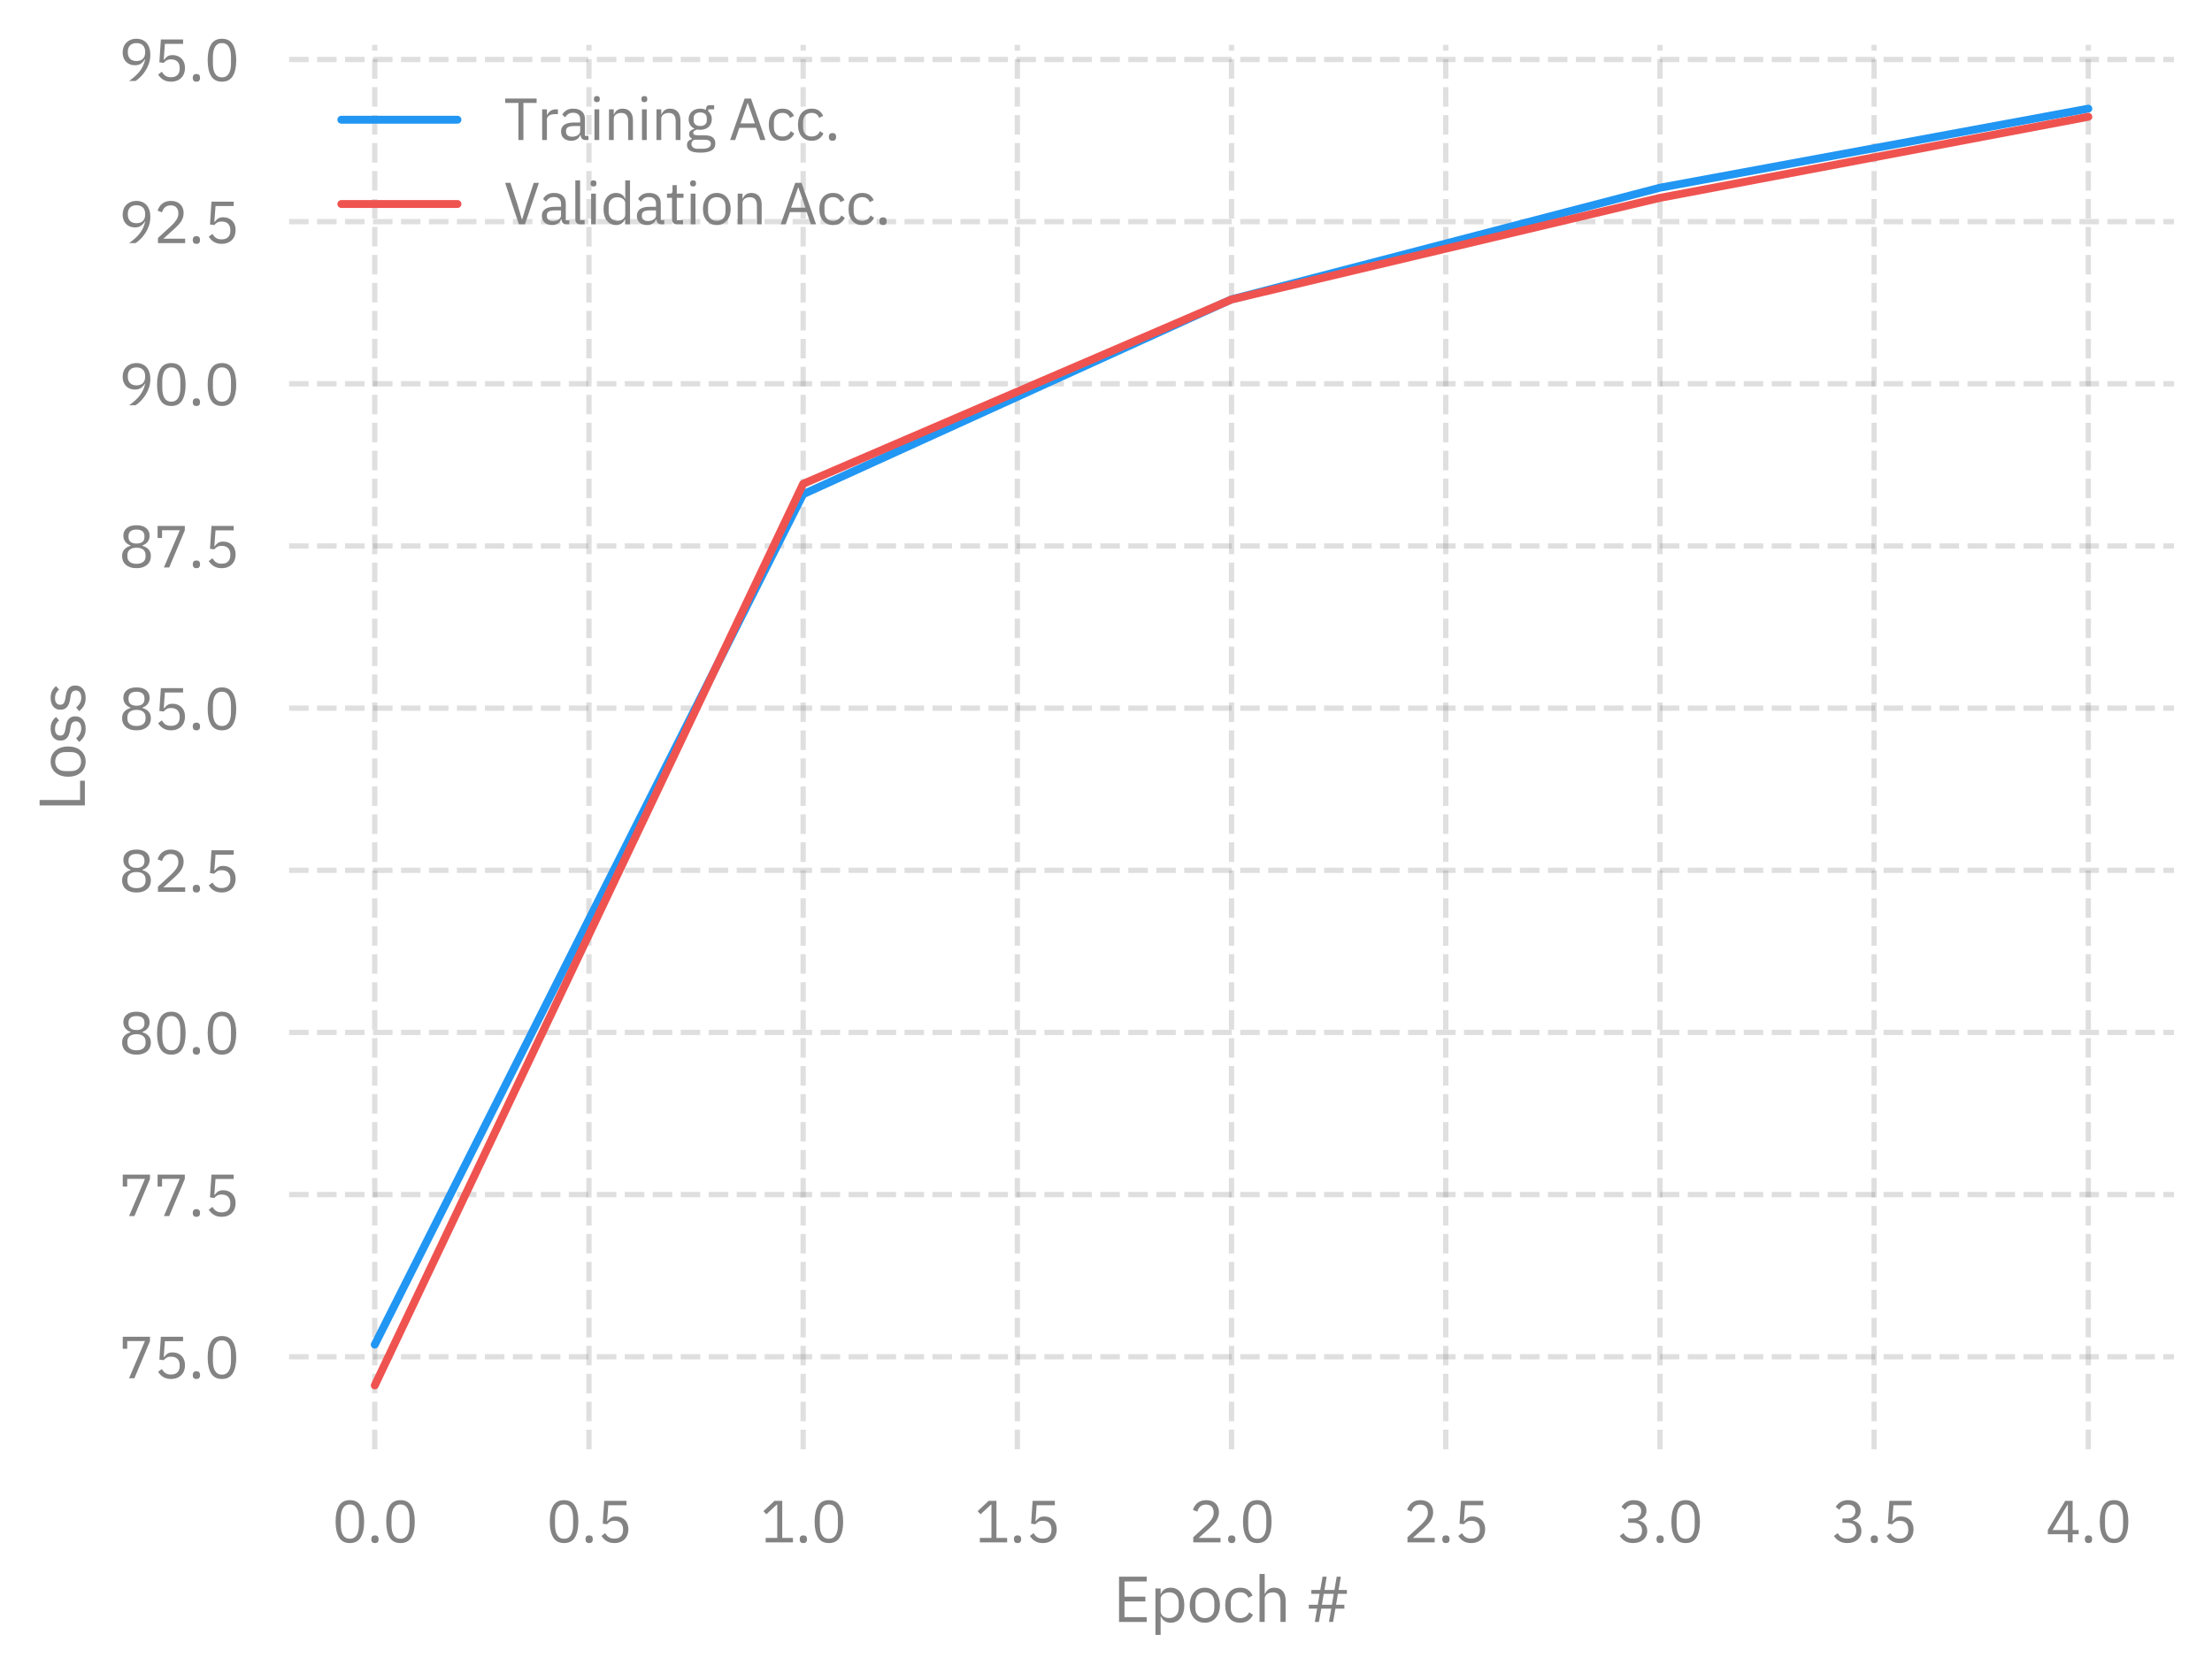<?xml version="1.0" encoding="utf-8" standalone="no"?>
<!DOCTYPE svg PUBLIC "-//W3C//DTD SVG 1.1//EN"
  "http://www.w3.org/Graphics/SVG/1.1/DTD/svg11.dtd">
<svg xmlns:xlink="http://www.w3.org/1999/xlink" width="419.092pt" height="316.926pt" viewBox="0 0 419.092 316.926" xmlns="http://www.w3.org/2000/svg" version="1.1">
 <defs>
  <style type="text/css">*{stroke-linejoin: round; stroke-linecap: butt}</style>
 </defs>
 <g id="figure_1">
  <g id="patch_1">
   <path d="M 0 316.926 
L 419.092 316.926 
L 419.092 0 
L 0 0 
L 0 316.926 
z
" style="fill: none"/>
  </g>
  <g id="axes_1">
   <g id="patch_2">
    <path d="M 54.772 274.606 
L 411.892 274.606 
L 411.892 8.494 
L 54.772 8.494 
L 54.772 274.606 
z
" style="fill: none"/>
   </g>
   <g id="matplotlib.axis_1">
    <g id="xtick_1">
     <g id="line2d_1">
      <path d="M 71.005 274.606 
L 71.005 8.494 
" clip-path="url(#pd2bf6a7fcd)" style="fill: none; stroke-dasharray: 3.7,1.6; stroke-dashoffset: 0; stroke: #838383; stroke-opacity: 0.25"/>
     </g>
     <g id="line2d_2">
      <defs>
       <path id="m5c568c1d9a" d="M 0 0 
L 0 6 
" style="stroke: #000000; stroke-opacity: 0; stroke-width: 1.25"/>
      </defs>
      <g>
       <use xlink:href="#m5c568c1d9a" x="71.005" y="274.606" style="fill-opacity: 0; stroke: #000000; stroke-opacity: 0; stroke-width: 1.25"/>
      </g>
     </g>
     <g id="text_1">
      <!-- 0.0 -->
      <g style="fill: #838383" transform="translate(62.909 292.246) scale(0.11 -0.11)">
       <defs>
        <path id="IBMPlexSans-Regular-30" d="M 1920 -77 
Q 1120 -77 752 531 
Q 384 1139 384 2234 
Q 384 3328 752 3936 
Q 1120 4544 1920 4544 
Q 2720 4544 3088 3936 
Q 3456 3328 3456 2234 
Q 3456 1139 3088 531 
Q 2720 -77 1920 -77 
z
M 1920 390 
Q 2182 390 2368 499 
Q 2554 608 2669 806 
Q 2784 1005 2838 1273 
Q 2893 1542 2893 1869 
L 2893 2598 
Q 2893 2925 2838 3193 
Q 2784 3462 2669 3660 
Q 2554 3859 2368 3968 
Q 2182 4077 1920 4077 
Q 1658 4077 1472 3968 
Q 1286 3859 1171 3660 
Q 1056 3462 1001 3193 
Q 947 2925 947 2598 
L 947 1869 
Q 947 1542 1001 1273 
Q 1056 1005 1171 806 
Q 1286 608 1472 499 
Q 1658 390 1920 390 
z
" transform="scale(0.016)"/>
        <path id="IBMPlexSans-Regular-2e" d="M 870 -77 
Q 666 -77 573 25 
Q 480 128 480 294 
L 480 378 
Q 480 544 573 646 
Q 666 749 870 749 
Q 1075 749 1168 646 
Q 1261 544 1261 378 
L 1261 294 
Q 1261 128 1168 25 
Q 1075 -77 870 -77 
z
" transform="scale(0.016)"/>
       </defs>
       <use xlink:href="#IBMPlexSans-Regular-30"/>
       <use xlink:href="#IBMPlexSans-Regular-2e" transform="translate(60 0)"/>
       <use xlink:href="#IBMPlexSans-Regular-30" transform="translate(87.2 0)"/>
      </g>
     </g>
    </g>
    <g id="xtick_2">
     <g id="line2d_3">
      <path d="M 111.587 274.606 
L 111.587 8.494 
" clip-path="url(#pd2bf6a7fcd)" style="fill: none; stroke-dasharray: 3.7,1.6; stroke-dashoffset: 0; stroke: #838383; stroke-opacity: 0.25"/>
     </g>
     <g id="line2d_4">
      <g>
       <use xlink:href="#m5c568c1d9a" x="111.587" y="274.606" style="fill-opacity: 0; stroke: #000000; stroke-opacity: 0; stroke-width: 1.25"/>
      </g>
     </g>
     <g id="text_2">
      <!-- 0.5 -->
      <g style="fill: #838383" transform="translate(103.491 292.246) scale(0.11 -0.11)">
       <defs>
        <path id="IBMPlexSans-Regular-35" d="M 3187 3994 
L 1229 3994 
L 1101 2291 
L 1146 2291 
Q 1306 2515 1507 2649 
Q 1709 2784 2061 2784 
Q 2349 2784 2592 2688 
Q 2835 2592 3014 2416 
Q 3194 2240 3293 1984 
Q 3392 1728 3392 1402 
Q 3392 1075 3289 803 
Q 3187 531 2992 336 
Q 2797 141 2518 32 
Q 2240 -77 1888 -77 
Q 1606 -77 1392 -13 
Q 1178 51 1011 160 
Q 845 269 720 403 
Q 595 538 493 685 
L 896 992 
Q 979 858 1072 749 
Q 1165 640 1277 563 
Q 1389 486 1536 444 
Q 1683 403 1888 403 
Q 2349 403 2585 646 
Q 2822 890 2822 1331 
L 2822 1395 
Q 2822 1837 2585 2080 
Q 2349 2323 1888 2323 
Q 1581 2323 1405 2211 
Q 1229 2099 1088 1946 
L 634 2010 
L 794 4467 
L 3187 4467 
L 3187 3994 
z
" transform="scale(0.016)"/>
       </defs>
       <use xlink:href="#IBMPlexSans-Regular-30"/>
       <use xlink:href="#IBMPlexSans-Regular-2e" transform="translate(60 0)"/>
       <use xlink:href="#IBMPlexSans-Regular-35" transform="translate(87.2 0)"/>
      </g>
     </g>
    </g>
    <g id="xtick_3">
     <g id="line2d_5">
      <path d="M 152.169 274.606 
L 152.169 8.494 
" clip-path="url(#pd2bf6a7fcd)" style="fill: none; stroke-dasharray: 3.7,1.6; stroke-dashoffset: 0; stroke: #838383; stroke-opacity: 0.25"/>
     </g>
     <g id="line2d_6">
      <g>
       <use xlink:href="#m5c568c1d9a" x="152.169" y="274.606" style="fill-opacity: 0; stroke: #000000; stroke-opacity: 0; stroke-width: 1.25"/>
      </g>
     </g>
     <g id="text_3">
      <!-- 1.0 -->
      <g style="fill: #838383" transform="translate(144.073 292.246) scale(0.11 -0.11)">
       <defs>
        <path id="IBMPlexSans-Regular-31" d="M 563 0 
L 563 474 
L 1811 474 
L 1811 4070 
L 1766 4070 
L 640 3021 
L 326 3360 
L 1510 4467 
L 2349 4467 
L 2349 474 
L 3501 474 
L 3501 0 
L 563 0 
z
" transform="scale(0.016)"/>
       </defs>
       <use xlink:href="#IBMPlexSans-Regular-31"/>
       <use xlink:href="#IBMPlexSans-Regular-2e" transform="translate(60 0)"/>
       <use xlink:href="#IBMPlexSans-Regular-30" transform="translate(87.2 0)"/>
      </g>
     </g>
    </g>
    <g id="xtick_4">
     <g id="line2d_7">
      <path d="M 192.751 274.606 
L 192.751 8.494 
" clip-path="url(#pd2bf6a7fcd)" style="fill: none; stroke-dasharray: 3.7,1.6; stroke-dashoffset: 0; stroke: #838383; stroke-opacity: 0.25"/>
     </g>
     <g id="line2d_8">
      <g>
       <use xlink:href="#m5c568c1d9a" x="192.751" y="274.606" style="fill-opacity: 0; stroke: #000000; stroke-opacity: 0; stroke-width: 1.25"/>
      </g>
     </g>
     <g id="text_4">
      <!-- 1.5 -->
      <g style="fill: #838383" transform="translate(184.654 292.246) scale(0.11 -0.11)">
       <use xlink:href="#IBMPlexSans-Regular-31"/>
       <use xlink:href="#IBMPlexSans-Regular-2e" transform="translate(60 0)"/>
       <use xlink:href="#IBMPlexSans-Regular-35" transform="translate(87.2 0)"/>
      </g>
     </g>
    </g>
    <g id="xtick_5">
     <g id="line2d_9">
      <path d="M 233.332 274.606 
L 233.332 8.494 
" clip-path="url(#pd2bf6a7fcd)" style="fill: none; stroke-dasharray: 3.7,1.6; stroke-dashoffset: 0; stroke: #838383; stroke-opacity: 0.25"/>
     </g>
     <g id="line2d_10">
      <g>
       <use xlink:href="#m5c568c1d9a" x="233.332" y="274.606" style="fill-opacity: 0; stroke: #000000; stroke-opacity: 0; stroke-width: 1.25"/>
      </g>
     </g>
     <g id="text_5">
      <!-- 2.0 -->
      <g style="fill: #838383" transform="translate(225.236 292.246) scale(0.11 -0.11)">
       <defs>
        <path id="IBMPlexSans-Regular-32" d="M 3411 0 
L 480 0 
L 480 550 
L 1939 1894 
Q 2253 2182 2464 2505 
Q 2675 2829 2675 3155 
L 2675 3232 
Q 2675 3603 2470 3833 
Q 2266 4064 1850 4064 
Q 1645 4064 1491 4006 
Q 1338 3949 1226 3846 
Q 1114 3744 1040 3606 
Q 966 3469 922 3309 
L 442 3494 
Q 506 3693 618 3881 
Q 730 4070 899 4217 
Q 1069 4365 1309 4454 
Q 1549 4544 1875 4544 
Q 2202 4544 2458 4448 
Q 2714 4352 2886 4179 
Q 3059 4006 3152 3769 
Q 3245 3533 3245 3245 
Q 3245 2982 3171 2758 
Q 3098 2534 2970 2332 
Q 2842 2131 2659 1939 
Q 2477 1747 2266 1555 
L 1062 474 
L 3411 474 
L 3411 0 
z
" transform="scale(0.016)"/>
       </defs>
       <use xlink:href="#IBMPlexSans-Regular-32"/>
       <use xlink:href="#IBMPlexSans-Regular-2e" transform="translate(60 0)"/>
       <use xlink:href="#IBMPlexSans-Regular-30" transform="translate(87.2 0)"/>
      </g>
     </g>
    </g>
    <g id="xtick_6">
     <g id="line2d_11">
      <path d="M 273.914 274.606 
L 273.914 8.494 
" clip-path="url(#pd2bf6a7fcd)" style="fill: none; stroke-dasharray: 3.7,1.6; stroke-dashoffset: 0; stroke: #838383; stroke-opacity: 0.25"/>
     </g>
     <g id="line2d_12">
      <g>
       <use xlink:href="#m5c568c1d9a" x="273.914" y="274.606" style="fill-opacity: 0; stroke: #000000; stroke-opacity: 0; stroke-width: 1.25"/>
      </g>
     </g>
     <g id="text_6">
      <!-- 2.5 -->
      <g style="fill: #838383" transform="translate(265.818 292.246) scale(0.11 -0.11)">
       <use xlink:href="#IBMPlexSans-Regular-32"/>
       <use xlink:href="#IBMPlexSans-Regular-2e" transform="translate(60 0)"/>
       <use xlink:href="#IBMPlexSans-Regular-35" transform="translate(87.2 0)"/>
      </g>
     </g>
    </g>
    <g id="xtick_7">
     <g id="line2d_13">
      <path d="M 314.496 274.606 
L 314.496 8.494 
" clip-path="url(#pd2bf6a7fcd)" style="fill: none; stroke-dasharray: 3.7,1.6; stroke-dashoffset: 0; stroke: #838383; stroke-opacity: 0.25"/>
     </g>
     <g id="line2d_14">
      <g>
       <use xlink:href="#m5c568c1d9a" x="314.496" y="274.606" style="fill-opacity: 0; stroke: #000000; stroke-opacity: 0; stroke-width: 1.25"/>
      </g>
     </g>
     <g id="text_7">
      <!-- 3.0 -->
      <g style="fill: #838383" transform="translate(306.4 292.246) scale(0.11 -0.11)">
       <defs>
        <path id="IBMPlexSans-Regular-33" d="M 1670 2573 
Q 2125 2573 2352 2781 
Q 2579 2989 2579 3315 
L 2579 3360 
Q 2579 3712 2358 3888 
Q 2138 4064 1779 4064 
Q 1434 4064 1216 3913 
Q 998 3763 858 3507 
L 461 3814 
Q 544 3949 662 4080 
Q 781 4211 941 4313 
Q 1101 4416 1312 4480 
Q 1523 4544 1792 4544 
Q 2074 4544 2323 4470 
Q 2573 4397 2755 4253 
Q 2938 4109 3043 3897 
Q 3149 3686 3149 3418 
Q 3149 3200 3081 3027 
Q 3014 2854 2899 2726 
Q 2784 2598 2627 2508 
Q 2470 2419 2291 2374 
L 2291 2349 
Q 2470 2310 2640 2224 
Q 2810 2138 2941 2000 
Q 3072 1862 3152 1667 
Q 3232 1472 3232 1222 
Q 3232 934 3123 694 
Q 3014 454 2816 284 
Q 2618 115 2336 19 
Q 2054 -77 1715 -77 
Q 1427 -77 1203 -13 
Q 979 51 806 160 
Q 634 269 502 403 
Q 371 538 269 685 
L 672 992 
Q 755 858 854 749 
Q 954 640 1075 563 
Q 1197 486 1350 444 
Q 1504 403 1709 403 
Q 2182 403 2425 617 
Q 2669 832 2669 1229 
L 2669 1280 
Q 2669 1677 2425 1891 
Q 2182 2106 1709 2106 
L 1184 2106 
L 1184 2573 
L 1670 2573 
z
" transform="scale(0.016)"/>
       </defs>
       <use xlink:href="#IBMPlexSans-Regular-33"/>
       <use xlink:href="#IBMPlexSans-Regular-2e" transform="translate(60 0)"/>
       <use xlink:href="#IBMPlexSans-Regular-30" transform="translate(87.2 0)"/>
      </g>
     </g>
    </g>
    <g id="xtick_8">
     <g id="line2d_15">
      <path d="M 355.078 274.606 
L 355.078 8.494 
" clip-path="url(#pd2bf6a7fcd)" style="fill: none; stroke-dasharray: 3.7,1.6; stroke-dashoffset: 0; stroke: #838383; stroke-opacity: 0.25"/>
     </g>
     <g id="line2d_16">
      <g>
       <use xlink:href="#m5c568c1d9a" x="355.078" y="274.606" style="fill-opacity: 0; stroke: #000000; stroke-opacity: 0; stroke-width: 1.25"/>
      </g>
     </g>
     <g id="text_8">
      <!-- 3.5 -->
      <g style="fill: #838383" transform="translate(346.982 292.246) scale(0.11 -0.11)">
       <use xlink:href="#IBMPlexSans-Regular-33"/>
       <use xlink:href="#IBMPlexSans-Regular-2e" transform="translate(60 0)"/>
       <use xlink:href="#IBMPlexSans-Regular-35" transform="translate(87.2 0)"/>
      </g>
     </g>
    </g>
    <g id="xtick_9">
     <g id="line2d_17">
      <path d="M 395.66 274.606 
L 395.66 8.494 
" clip-path="url(#pd2bf6a7fcd)" style="fill: none; stroke-dasharray: 3.7,1.6; stroke-dashoffset: 0; stroke: #838383; stroke-opacity: 0.25"/>
     </g>
     <g id="line2d_18">
      <g>
       <use xlink:href="#m5c568c1d9a" x="395.66" y="274.606" style="fill-opacity: 0; stroke: #000000; stroke-opacity: 0; stroke-width: 1.25"/>
      </g>
     </g>
     <g id="text_9">
      <!-- 4.0 -->
      <g style="fill: #838383" transform="translate(387.563 292.246) scale(0.11 -0.11)">
       <defs>
        <path id="IBMPlexSans-Regular-34" d="M 2400 0 
L 2400 877 
L 243 877 
L 243 1350 
L 2112 4467 
L 2912 4467 
L 2912 1325 
L 3558 1325 
L 3558 877 
L 2912 877 
L 2912 0 
L 2400 0 
z
M 749 1325 
L 2400 1325 
L 2400 4051 
L 2368 4051 
L 749 1325 
z
" transform="scale(0.016)"/>
       </defs>
       <use xlink:href="#IBMPlexSans-Regular-34"/>
       <use xlink:href="#IBMPlexSans-Regular-2e" transform="translate(60 0)"/>
       <use xlink:href="#IBMPlexSans-Regular-30" transform="translate(87.2 0)"/>
      </g>
     </g>
    </g>
    <g id="text_10">
     <!-- Epoch # -->
     <g style="fill: #838383" transform="translate(210.875 307.326) scale(0.12 -0.12)">
      <defs>
       <path id="IBMPlexSans-Regular-45" d="M 595 0 
L 595 4467 
L 3322 4467 
L 3322 3994 
L 1133 3994 
L 1133 2496 
L 3194 2496 
L 3194 2022 
L 1133 2022 
L 1133 474 
L 3322 474 
L 3322 0 
L 595 0 
z
" transform="scale(0.016)"/>
       <path id="IBMPlexSans-Regular-70" d="M 544 3302 
L 1056 3302 
L 1056 2765 
L 1082 2765 
Q 1210 3078 1456 3228 
Q 1702 3379 2048 3379 
Q 2355 3379 2604 3257 
Q 2854 3136 3030 2912 
Q 3206 2688 3299 2368 
Q 3392 2048 3392 1651 
Q 3392 1254 3299 934 
Q 3206 614 3030 390 
Q 2854 166 2604 44 
Q 2355 -77 2048 -77 
Q 1376 -77 1082 538 
L 1056 538 
L 1056 -1280 
L 544 -1280 
L 544 3302 
z
M 1907 384 
Q 2342 384 2592 656 
Q 2842 928 2842 1370 
L 2842 1933 
Q 2842 2374 2592 2646 
Q 2342 2918 1907 2918 
Q 1734 2918 1577 2870 
Q 1421 2822 1305 2739 
Q 1190 2656 1123 2537 
Q 1056 2419 1056 2285 
L 1056 1056 
Q 1056 896 1123 771 
Q 1190 646 1305 560 
Q 1421 474 1577 429 
Q 1734 384 1907 384 
z
" transform="scale(0.016)"/>
       <path id="IBMPlexSans-Regular-6f" d="M 1792 -77 
Q 1459 -77 1184 44 
Q 909 166 713 393 
Q 518 621 409 937 
Q 301 1254 301 1651 
Q 301 2042 409 2362 
Q 518 2682 713 2909 
Q 909 3136 1184 3257 
Q 1459 3379 1792 3379 
Q 2125 3379 2397 3257 
Q 2669 3136 2867 2909 
Q 3066 2682 3174 2362 
Q 3283 2042 3283 1651 
Q 3283 1254 3174 937 
Q 3066 621 2867 393 
Q 2669 166 2397 44 
Q 2125 -77 1792 -77 
z
M 1792 378 
Q 2208 378 2470 634 
Q 2733 890 2733 1414 
L 2733 1888 
Q 2733 2413 2470 2669 
Q 2208 2925 1792 2925 
Q 1376 2925 1113 2669 
Q 851 2413 851 1888 
L 851 1414 
Q 851 890 1113 634 
Q 1376 378 1792 378 
z
" transform="scale(0.016)"/>
       <path id="IBMPlexSans-Regular-63" d="M 1773 -77 
Q 1427 -77 1152 44 
Q 877 166 688 390 
Q 499 614 400 934 
Q 301 1254 301 1651 
Q 301 2048 400 2368 
Q 499 2688 688 2912 
Q 877 3136 1152 3257 
Q 1427 3379 1773 3379 
Q 2266 3379 2563 3164 
Q 2861 2950 3008 2605 
L 2579 2387 
Q 2490 2643 2285 2784 
Q 2080 2925 1773 2925 
Q 1542 2925 1369 2851 
Q 1197 2778 1081 2646 
Q 966 2515 908 2332 
Q 851 2150 851 1933 
L 851 1370 
Q 851 934 1084 656 
Q 1318 378 1773 378 
Q 2394 378 2669 954 
L 3040 704 
Q 2880 346 2563 134 
Q 2246 -77 1773 -77 
z
" transform="scale(0.016)"/>
       <path id="IBMPlexSans-Regular-68" d="M 544 4736 
L 1056 4736 
L 1056 2765 
L 1082 2765 
Q 1203 3046 1424 3212 
Q 1645 3379 2016 3379 
Q 2528 3379 2825 3049 
Q 3123 2720 3123 2118 
L 3123 0 
L 2611 0 
L 2611 2029 
Q 2611 2918 1862 2918 
Q 1709 2918 1565 2880 
Q 1421 2842 1305 2765 
Q 1190 2688 1123 2569 
Q 1056 2451 1056 2291 
L 1056 0 
L 544 0 
L 544 4736 
z
" transform="scale(0.016)"/>
       <path id="IBMPlexSans-Regular-20" transform="scale(0.016)"/>
       <path id="IBMPlexSans-Regular-23" d="M 2598 1312 
L 1613 1312 
L 1382 0 
L 973 0 
L 1203 1312 
L 384 1312 
L 384 1696 
L 1267 1696 
L 1446 2771 
L 634 2771 
L 634 3155 
L 1517 3155 
L 1741 4467 
L 2150 4467 
L 1926 3155 
L 2912 3155 
L 3136 4467 
L 3546 4467 
L 3322 3155 
L 4141 3155 
L 4141 2771 
L 3251 2771 
L 3072 1696 
L 3891 1696 
L 3891 1312 
L 3008 1312 
L 2778 0 
L 2368 0 
L 2598 1312 
z
M 2662 1696 
L 2842 2771 
L 1856 2771 
L 1677 1696 
L 2662 1696 
z
" transform="scale(0.016)"/>
      </defs>
      <use xlink:href="#IBMPlexSans-Regular-45"/>
      <use xlink:href="#IBMPlexSans-Regular-70" transform="translate(58.3 0)"/>
      <use xlink:href="#IBMPlexSans-Regular-6f" transform="translate(116.3 0)"/>
      <use xlink:href="#IBMPlexSans-Regular-63" transform="translate(172.3 0)"/>
      <use xlink:href="#IBMPlexSans-Regular-68" transform="translate(222.6 0)"/>
      <use xlink:href="#IBMPlexSans-Regular-20" transform="translate(279.4 0)"/>
      <use xlink:href="#IBMPlexSans-Regular-23" transform="translate(303 0)"/>
     </g>
    </g>
   </g>
   <g id="matplotlib.axis_2">
    <g id="ytick_1">
     <g id="line2d_19">
      <path d="M 54.772 257.082 
L 411.892 257.082 
" clip-path="url(#pd2bf6a7fcd)" style="fill: none; stroke-dasharray: 3.7,1.6; stroke-dashoffset: 0; stroke: #838383; stroke-opacity: 0.25"/>
     </g>
     <g id="line2d_20">
      <defs>
       <path id="md08b77d986" d="M 0 0 
L -6 0 
" style="stroke: #000000; stroke-opacity: 0; stroke-width: 1.25"/>
      </defs>
      <g>
       <use xlink:href="#md08b77d986" x="54.772" y="257.082" style="fill-opacity: 0; stroke: #000000; stroke-opacity: 0; stroke-width: 1.25"/>
      </g>
     </g>
     <g id="text_11">
      <!-- 75.0 -->
      <g style="fill: #838383" transform="translate(22.48 261.152) scale(0.11 -0.11)">
       <defs>
        <path id="IBMPlexSans-Regular-37" d="M 1120 0 
L 2829 4006 
L 922 4006 
L 922 3174 
L 442 3174 
L 442 4467 
L 3373 4467 
L 3373 3994 
L 1696 0 
L 1120 0 
z
" transform="scale(0.016)"/>
       </defs>
       <use xlink:href="#IBMPlexSans-Regular-37"/>
       <use xlink:href="#IBMPlexSans-Regular-35" transform="translate(60 0)"/>
       <use xlink:href="#IBMPlexSans-Regular-2e" transform="translate(120 0)"/>
       <use xlink:href="#IBMPlexSans-Regular-30" transform="translate(147.2 0)"/>
      </g>
     </g>
    </g>
    <g id="ytick_2">
     <g id="line2d_21">
      <path d="M 54.772 226.356 
L 411.892 226.356 
" clip-path="url(#pd2bf6a7fcd)" style="fill: none; stroke-dasharray: 3.7,1.6; stroke-dashoffset: 0; stroke: #838383; stroke-opacity: 0.25"/>
     </g>
     <g id="line2d_22">
      <g>
       <use xlink:href="#md08b77d986" x="54.772" y="226.356" style="fill-opacity: 0; stroke: #000000; stroke-opacity: 0; stroke-width: 1.25"/>
      </g>
     </g>
     <g id="text_12">
      <!-- 77.5 -->
      <g style="fill: #838383" transform="translate(22.48 230.426) scale(0.11 -0.11)">
       <use xlink:href="#IBMPlexSans-Regular-37"/>
       <use xlink:href="#IBMPlexSans-Regular-37" transform="translate(60 0)"/>
       <use xlink:href="#IBMPlexSans-Regular-2e" transform="translate(120 0)"/>
       <use xlink:href="#IBMPlexSans-Regular-35" transform="translate(147.2 0)"/>
      </g>
     </g>
    </g>
    <g id="ytick_3">
     <g id="line2d_23">
      <path d="M 54.772 195.629 
L 411.892 195.629 
" clip-path="url(#pd2bf6a7fcd)" style="fill: none; stroke-dasharray: 3.7,1.6; stroke-dashoffset: 0; stroke: #838383; stroke-opacity: 0.25"/>
     </g>
     <g id="line2d_24">
      <g>
       <use xlink:href="#md08b77d986" x="54.772" y="195.629" style="fill-opacity: 0; stroke: #000000; stroke-opacity: 0; stroke-width: 1.25"/>
      </g>
     </g>
     <g id="text_13">
      <!-- 80.0 -->
      <g style="fill: #838383" transform="translate(22.48 199.699) scale(0.11 -0.11)">
       <defs>
        <path id="IBMPlexSans-Regular-38" d="M 1920 -77 
Q 1536 -77 1248 22 
Q 960 122 765 294 
Q 570 467 470 704 
Q 371 941 371 1216 
Q 371 1677 620 1945 
Q 870 2214 1274 2323 
L 1274 2374 
Q 922 2496 714 2768 
Q 506 3040 506 3424 
Q 506 3936 877 4240 
Q 1248 4544 1920 4544 
Q 2592 4544 2963 4240 
Q 3334 3936 3334 3424 
Q 3334 3040 3126 2768 
Q 2918 2496 2566 2374 
L 2566 2323 
Q 2970 2214 3219 1945 
Q 3469 1677 3469 1216 
Q 3469 941 3369 704 
Q 3270 467 3075 294 
Q 2880 122 2592 22 
Q 2304 -77 1920 -77 
z
M 1920 390 
Q 2387 390 2643 598 
Q 2899 806 2899 1190 
L 2899 1325 
Q 2899 1709 2643 1917 
Q 2387 2125 1920 2125 
Q 1453 2125 1197 1917 
Q 941 1709 941 1325 
L 941 1190 
Q 941 806 1197 598 
Q 1453 390 1920 390 
z
M 1920 2573 
Q 2342 2573 2560 2752 
Q 2778 2931 2778 3277 
L 2778 3373 
Q 2778 3718 2560 3897 
Q 2342 4077 1920 4077 
Q 1498 4077 1280 3897 
Q 1062 3718 1062 3373 
L 1062 3277 
Q 1062 2931 1280 2752 
Q 1498 2573 1920 2573 
z
" transform="scale(0.016)"/>
       </defs>
       <use xlink:href="#IBMPlexSans-Regular-38"/>
       <use xlink:href="#IBMPlexSans-Regular-30" transform="translate(60 0)"/>
       <use xlink:href="#IBMPlexSans-Regular-2e" transform="translate(120 0)"/>
       <use xlink:href="#IBMPlexSans-Regular-30" transform="translate(147.2 0)"/>
      </g>
     </g>
    </g>
    <g id="ytick_4">
     <g id="line2d_25">
      <path d="M 54.772 164.903 
L 411.892 164.903 
" clip-path="url(#pd2bf6a7fcd)" style="fill: none; stroke-dasharray: 3.7,1.6; stroke-dashoffset: 0; stroke: #838383; stroke-opacity: 0.25"/>
     </g>
     <g id="line2d_26">
      <g>
       <use xlink:href="#md08b77d986" x="54.772" y="164.903" style="fill-opacity: 0; stroke: #000000; stroke-opacity: 0; stroke-width: 1.25"/>
      </g>
     </g>
     <g id="text_14">
      <!-- 82.5 -->
      <g style="fill: #838383" transform="translate(22.48 168.973) scale(0.11 -0.11)">
       <use xlink:href="#IBMPlexSans-Regular-38"/>
       <use xlink:href="#IBMPlexSans-Regular-32" transform="translate(60 0)"/>
       <use xlink:href="#IBMPlexSans-Regular-2e" transform="translate(120 0)"/>
       <use xlink:href="#IBMPlexSans-Regular-35" transform="translate(147.2 0)"/>
      </g>
     </g>
    </g>
    <g id="ytick_5">
     <g id="line2d_27">
      <path d="M 54.772 134.176 
L 411.892 134.176 
" clip-path="url(#pd2bf6a7fcd)" style="fill: none; stroke-dasharray: 3.7,1.6; stroke-dashoffset: 0; stroke: #838383; stroke-opacity: 0.25"/>
     </g>
     <g id="line2d_28">
      <g>
       <use xlink:href="#md08b77d986" x="54.772" y="134.176" style="fill-opacity: 0; stroke: #000000; stroke-opacity: 0; stroke-width: 1.25"/>
      </g>
     </g>
     <g id="text_15">
      <!-- 85.0 -->
      <g style="fill: #838383" transform="translate(22.48 138.246) scale(0.11 -0.11)">
       <use xlink:href="#IBMPlexSans-Regular-38"/>
       <use xlink:href="#IBMPlexSans-Regular-35" transform="translate(60 0)"/>
       <use xlink:href="#IBMPlexSans-Regular-2e" transform="translate(120 0)"/>
       <use xlink:href="#IBMPlexSans-Regular-30" transform="translate(147.2 0)"/>
      </g>
     </g>
    </g>
    <g id="ytick_6">
     <g id="line2d_29">
      <path d="M 54.772 103.45 
L 411.892 103.45 
" clip-path="url(#pd2bf6a7fcd)" style="fill: none; stroke-dasharray: 3.7,1.6; stroke-dashoffset: 0; stroke: #838383; stroke-opacity: 0.25"/>
     </g>
     <g id="line2d_30">
      <g>
       <use xlink:href="#md08b77d986" x="54.772" y="103.45" style="fill-opacity: 0; stroke: #000000; stroke-opacity: 0; stroke-width: 1.25"/>
      </g>
     </g>
     <g id="text_16">
      <!-- 87.5 -->
      <g style="fill: #838383" transform="translate(22.48 107.52) scale(0.11 -0.11)">
       <use xlink:href="#IBMPlexSans-Regular-38"/>
       <use xlink:href="#IBMPlexSans-Regular-37" transform="translate(60 0)"/>
       <use xlink:href="#IBMPlexSans-Regular-2e" transform="translate(120 0)"/>
       <use xlink:href="#IBMPlexSans-Regular-35" transform="translate(147.2 0)"/>
      </g>
     </g>
    </g>
    <g id="ytick_7">
     <g id="line2d_31">
      <path d="M 54.772 72.723 
L 411.892 72.723 
" clip-path="url(#pd2bf6a7fcd)" style="fill: none; stroke-dasharray: 3.7,1.6; stroke-dashoffset: 0; stroke: #838383; stroke-opacity: 0.25"/>
     </g>
     <g id="line2d_32">
      <g>
       <use xlink:href="#md08b77d986" x="54.772" y="72.723" style="fill-opacity: 0; stroke: #000000; stroke-opacity: 0; stroke-width: 1.25"/>
      </g>
     </g>
     <g id="text_17">
      <!-- 90.0 -->
      <g style="fill: #838383" transform="translate(22.48 76.793) scale(0.11 -0.11)">
       <defs>
        <path id="IBMPlexSans-Regular-39" d="M 3411 2829 
Q 3411 2330 3264 1891 
Q 3117 1453 2883 1091 
Q 2650 730 2368 451 
Q 2086 173 1818 0 
L 1126 0 
Q 1485 262 1766 512 
Q 2048 762 2259 1034 
Q 2470 1306 2617 1616 
Q 2765 1926 2854 2317 
L 2822 2330 
Q 2662 2054 2409 1872 
Q 2157 1690 1747 1690 
Q 1459 1690 1216 1786 
Q 973 1882 800 2061 
Q 627 2240 528 2493 
Q 429 2746 429 3066 
Q 429 3392 534 3664 
Q 640 3936 835 4131 
Q 1030 4326 1302 4435 
Q 1574 4544 1914 4544 
Q 2259 4544 2537 4425 
Q 2816 4307 3011 4086 
Q 3206 3866 3308 3546 
Q 3411 3226 3411 2829 
z
M 1920 2144 
Q 2362 2144 2608 2387 
Q 2854 2630 2854 3085 
L 2854 3136 
Q 2854 3590 2608 3833 
Q 2362 4077 1920 4077 
Q 1478 4077 1232 3833 
Q 986 3590 986 3136 
L 986 3085 
Q 986 2630 1232 2387 
Q 1478 2144 1920 2144 
z
" transform="scale(0.016)"/>
       </defs>
       <use xlink:href="#IBMPlexSans-Regular-39"/>
       <use xlink:href="#IBMPlexSans-Regular-30" transform="translate(60 0)"/>
       <use xlink:href="#IBMPlexSans-Regular-2e" transform="translate(120 0)"/>
       <use xlink:href="#IBMPlexSans-Regular-30" transform="translate(147.2 0)"/>
      </g>
     </g>
    </g>
    <g id="ytick_8">
     <g id="line2d_33">
      <path d="M 54.772 41.997 
L 411.892 41.997 
" clip-path="url(#pd2bf6a7fcd)" style="fill: none; stroke-dasharray: 3.7,1.6; stroke-dashoffset: 0; stroke: #838383; stroke-opacity: 0.25"/>
     </g>
     <g id="line2d_34">
      <g>
       <use xlink:href="#md08b77d986" x="54.772" y="41.997" style="fill-opacity: 0; stroke: #000000; stroke-opacity: 0; stroke-width: 1.25"/>
      </g>
     </g>
     <g id="text_18">
      <!-- 92.5 -->
      <g style="fill: #838383" transform="translate(22.48 46.067) scale(0.11 -0.11)">
       <use xlink:href="#IBMPlexSans-Regular-39"/>
       <use xlink:href="#IBMPlexSans-Regular-32" transform="translate(60 0)"/>
       <use xlink:href="#IBMPlexSans-Regular-2e" transform="translate(120 0)"/>
       <use xlink:href="#IBMPlexSans-Regular-35" transform="translate(147.2 0)"/>
      </g>
     </g>
    </g>
    <g id="ytick_9">
     <g id="line2d_35">
      <path d="M 54.772 11.27 
L 411.892 11.27 
" clip-path="url(#pd2bf6a7fcd)" style="fill: none; stroke-dasharray: 3.7,1.6; stroke-dashoffset: 0; stroke: #838383; stroke-opacity: 0.25"/>
     </g>
     <g id="line2d_36">
      <g>
       <use xlink:href="#md08b77d986" x="54.772" y="11.27" style="fill-opacity: 0; stroke: #000000; stroke-opacity: 0; stroke-width: 1.25"/>
      </g>
     </g>
     <g id="text_19">
      <!-- 95.0 -->
      <g style="fill: #838383" transform="translate(22.48 15.34) scale(0.11 -0.11)">
       <use xlink:href="#IBMPlexSans-Regular-39"/>
       <use xlink:href="#IBMPlexSans-Regular-35" transform="translate(60 0)"/>
       <use xlink:href="#IBMPlexSans-Regular-2e" transform="translate(120 0)"/>
       <use xlink:href="#IBMPlexSans-Regular-30" transform="translate(147.2 0)"/>
      </g>
     </g>
    </g>
    <g id="text_20">
     <!-- Loss -->
     <g style="fill: #838383" transform="translate(16.08 153.76) rotate(-90) scale(0.12 -0.12)">
      <defs>
       <path id="IBMPlexSans-Regular-4c" d="M 595 0 
L 595 4467 
L 1133 4467 
L 1133 474 
L 3034 474 
L 3034 0 
L 595 0 
z
" transform="scale(0.016)"/>
       <path id="IBMPlexSans-Regular-73" d="M 1536 -77 
Q 1075 -77 764 99 
Q 454 275 230 570 
L 595 864 
Q 787 621 1024 489 
Q 1261 358 1574 358 
Q 1901 358 2083 499 
Q 2266 640 2266 896 
Q 2266 1088 2141 1225 
Q 2016 1363 1690 1414 
L 1427 1453 
Q 1197 1485 1005 1552 
Q 813 1619 669 1731 
Q 525 1843 445 2009 
Q 365 2176 365 2406 
Q 365 2650 454 2832 
Q 544 3014 701 3136 
Q 858 3258 1075 3318 
Q 1293 3379 1542 3379 
Q 1946 3379 2218 3238 
Q 2490 3098 2694 2848 
L 2355 2541 
Q 2246 2694 2035 2819 
Q 1824 2944 1504 2944 
Q 1184 2944 1021 2806 
Q 858 2669 858 2432 
Q 858 2189 1021 2080 
Q 1184 1971 1491 1920 
L 1747 1882 
Q 2298 1798 2528 1564 
Q 2758 1331 2758 954 
Q 2758 474 2432 198 
Q 2106 -77 1536 -77 
z
" transform="scale(0.016)"/>
      </defs>
      <use xlink:href="#IBMPlexSans-Regular-4c"/>
      <use xlink:href="#IBMPlexSans-Regular-6f" transform="translate(50.1 0)"/>
      <use xlink:href="#IBMPlexSans-Regular-73" transform="translate(106.1 0)"/>
      <use xlink:href="#IBMPlexSans-Regular-73" transform="translate(154.8 0)"/>
     </g>
    </g>
   </g>
   <g id="line2d_37">
    <path d="M 71.005 254.778 
L 152.169 93.643 
L 233.332 56.72 
L 314.496 35.57 
L 395.66 20.59 
" clip-path="url(#pd2bf6a7fcd)" style="fill: none; stroke: #2196f3; stroke-width: 1.5; stroke-linecap: round"/>
   </g>
   <g id="line2d_38">
    <path d="M 71.005 262.51 
L 152.169 91.671 
L 233.332 56.745 
L 314.496 37.49 
L 395.66 22.127 
" clip-path="url(#pd2bf6a7fcd)" style="fill: none; stroke: #ef5350; stroke-width: 1.5; stroke-linecap: round"/>
   </g>
   <g id="patch_3">
    <path d="M 54.772 274.606 
L 54.772 8.494 
" style="fill: none"/>
   </g>
   <g id="patch_4">
    <path d="M 411.892 274.606 
L 411.892 8.494 
" style="fill: none"/>
   </g>
   <g id="patch_5">
    <path d="M 54.772 274.606 
L 411.892 274.606 
" style="fill: none"/>
   </g>
   <g id="patch_6">
    <path d="M 54.772 8.494 
L 411.892 8.494 
" style="fill: none"/>
   </g>
   <g id="legend_1">
    <g id="line2d_39">
     <path d="M 64.672 22.684 
L 75.672 22.684 
L 86.672 22.684 
" style="fill: none; stroke: #2196f3; stroke-width: 1.5; stroke-linecap: round"/>
    </g>
    <g id="text_21">
     <!-- Training Acc. -->
     <g style="fill: #838383" transform="translate(95.472 26.534) scale(0.11 -0.11)">
      <defs>
       <path id="IBMPlexSans-Regular-54" d="M 2099 3994 
L 2099 0 
L 1562 0 
L 1562 3994 
L 141 3994 
L 141 4467 
L 3520 4467 
L 3520 3994 
L 2099 3994 
z
" transform="scale(0.016)"/>
       <path id="IBMPlexSans-Regular-72" d="M 544 0 
L 544 3302 
L 1056 3302 
L 1056 2694 
L 1088 2694 
Q 1178 2931 1408 3116 
Q 1638 3302 2042 3302 
L 2240 3302 
L 2240 2790 
L 1939 2790 
Q 1523 2790 1289 2633 
Q 1056 2477 1056 2240 
L 1056 0 
L 544 0 
z
" transform="scale(0.016)"/>
       <path id="IBMPlexSans-Regular-61" d="M 2944 0 
Q 2656 0 2531 153 
Q 2406 307 2374 538 
L 2342 538 
Q 2234 230 1984 76 
Q 1734 -77 1389 -77 
Q 864 -77 573 192 
Q 282 461 282 922 
Q 282 1389 624 1638 
Q 966 1888 1690 1888 
L 2342 1888 
L 2342 2214 
Q 2342 2566 2150 2752 
Q 1958 2938 1562 2938 
Q 1261 2938 1059 2803 
Q 858 2669 723 2445 
L 416 2733 
Q 550 3002 844 3190 
Q 1139 3379 1587 3379 
Q 2189 3379 2521 3084 
Q 2854 2790 2854 2266 
L 2854 448 
L 3232 448 
L 3232 0 
L 2944 0 
z
M 1472 358 
Q 1664 358 1824 403 
Q 1984 448 2099 531 
Q 2214 614 2278 723 
Q 2342 832 2342 960 
L 2342 1504 
L 1664 1504 
Q 1222 1504 1020 1376 
Q 819 1248 819 1005 
L 819 870 
Q 819 627 995 492 
Q 1171 358 1472 358 
z
" transform="scale(0.016)"/>
       <path id="IBMPlexSans-Regular-69" d="M 800 4077 
Q 634 4077 560 4157 
Q 486 4237 486 4365 
L 486 4448 
Q 486 4576 560 4656 
Q 634 4736 800 4736 
Q 966 4736 1040 4656 
Q 1114 4576 1114 4448 
L 1114 4365 
Q 1114 4237 1040 4157 
Q 966 4077 800 4077 
z
M 544 3302 
L 1056 3302 
L 1056 0 
L 544 0 
L 544 3302 
z
" transform="scale(0.016)"/>
       <path id="IBMPlexSans-Regular-6e" d="M 544 0 
L 544 3302 
L 1056 3302 
L 1056 2765 
L 1082 2765 
Q 1203 3046 1424 3212 
Q 1645 3379 2016 3379 
Q 2528 3379 2825 3049 
Q 3123 2720 3123 2118 
L 3123 0 
L 2611 0 
L 2611 2029 
Q 2611 2918 1862 2918 
Q 1709 2918 1565 2880 
Q 1421 2842 1305 2765 
Q 1190 2688 1123 2569 
Q 1056 2451 1056 2291 
L 1056 0 
L 544 0 
z
" transform="scale(0.016)"/>
       <path id="IBMPlexSans-Regular-67" d="M 3328 -365 
Q 3328 -877 2928 -1117 
Q 2528 -1357 1728 -1357 
Q 954 -1357 614 -1145 
Q 275 -934 275 -544 
Q 275 -275 416 -124 
Q 557 26 800 96 
L 800 166 
Q 506 307 506 627 
Q 506 877 666 1008 
Q 826 1139 1075 1203 
L 1075 1229 
Q 781 1370 617 1632 
Q 454 1894 454 2240 
Q 454 2490 544 2701 
Q 634 2912 797 3062 
Q 960 3213 1187 3296 
Q 1414 3379 1696 3379 
Q 2048 3379 2323 3251 
L 2323 3309 
Q 2323 3501 2412 3625 
Q 2502 3750 2707 3750 
L 3200 3750 
L 3200 3302 
L 2573 3302 
L 2573 3091 
Q 2752 2938 2851 2723 
Q 2950 2509 2950 2240 
Q 2950 1990 2860 1779 
Q 2771 1568 2608 1417 
Q 2445 1267 2214 1184 
Q 1984 1101 1702 1101 
Q 1542 1101 1382 1133 
Q 1216 1088 1081 1001 
Q 947 915 947 762 
Q 947 614 1088 563 
Q 1229 512 1453 512 
L 2157 512 
Q 2771 512 3049 278 
Q 3328 45 3328 -365 
z
M 2848 -403 
Q 2848 -205 2697 -86 
Q 2547 32 2163 32 
L 1062 32 
Q 755 -109 755 -416 
Q 755 -634 918 -787 
Q 1082 -941 1472 -941 
L 1946 -941 
Q 2374 -941 2611 -806 
Q 2848 -672 2848 -403 
z
M 1702 1510 
Q 2029 1510 2221 1667 
Q 2413 1824 2413 2150 
L 2413 2330 
Q 2413 2656 2221 2813 
Q 2029 2970 1702 2970 
Q 1376 2970 1184 2813 
Q 992 2656 992 2330 
L 992 2150 
Q 992 1824 1184 1667 
Q 1376 1510 1702 1510 
z
" transform="scale(0.016)"/>
       <path id="IBMPlexSans-Regular-41" d="M 3392 0 
L 2944 1318 
L 1139 1318 
L 691 0 
L 147 0 
L 1709 4467 
L 2394 4467 
L 3955 0 
L 3392 0 
z
M 2054 3968 
L 2022 3968 
L 1267 1792 
L 2810 1792 
L 2054 3968 
z
" transform="scale(0.016)"/>
      </defs>
      <use xlink:href="#IBMPlexSans-Regular-54"/>
      <use xlink:href="#IBMPlexSans-Regular-72" transform="translate(57.2 0)"/>
      <use xlink:href="#IBMPlexSans-Regular-61" transform="translate(93.9 0)"/>
      <use xlink:href="#IBMPlexSans-Regular-69" transform="translate(147.3 0)"/>
      <use xlink:href="#IBMPlexSans-Regular-6e" transform="translate(172.3 0)"/>
      <use xlink:href="#IBMPlexSans-Regular-69" transform="translate(229.1 0)"/>
      <use xlink:href="#IBMPlexSans-Regular-6e" transform="translate(254.1 0)"/>
      <use xlink:href="#IBMPlexSans-Regular-67" transform="translate(310.9 0)"/>
      <use xlink:href="#IBMPlexSans-Regular-20" transform="translate(363.7 0)"/>
      <use xlink:href="#IBMPlexSans-Regular-41" transform="translate(387.3 0)"/>
      <use xlink:href="#IBMPlexSans-Regular-63" transform="translate(451.4 0)"/>
      <use xlink:href="#IBMPlexSans-Regular-63" transform="translate(501.7 0)"/>
      <use xlink:href="#IBMPlexSans-Regular-2e" transform="translate(552 0)"/>
     </g>
    </g>
    <g id="line2d_40">
     <path d="M 64.672 38.657 
L 75.672 38.657 
L 86.672 38.657 
" style="fill: none; stroke: #ef5350; stroke-width: 1.5; stroke-linecap: round"/>
    </g>
    <g id="text_22">
     <!-- Validation Acc. -->
     <g style="fill: #838383" transform="translate(95.472 42.507) scale(0.11 -0.11)">
      <defs>
       <path id="IBMPlexSans-Regular-56" d="M 1613 0 
L 128 4467 
L 704 4467 
L 1440 2214 
L 1933 538 
L 1965 538 
L 2470 2214 
L 3213 4467 
L 3770 4467 
L 2266 0 
L 1613 0 
z
" transform="scale(0.016)"/>
       <path id="IBMPlexSans-Regular-6c" d="M 1088 0 
Q 819 0 681 150 
Q 544 301 544 531 
L 544 4736 
L 1056 4736 
L 1056 448 
L 1542 448 
L 1542 0 
L 1088 0 
z
" transform="scale(0.016)"/>
       <path id="IBMPlexSans-Regular-64" d="M 2656 538 
L 2630 538 
Q 2330 -77 1664 -77 
Q 1357 -77 1107 44 
Q 858 166 682 390 
Q 506 614 413 934 
Q 320 1254 320 1651 
Q 320 2048 413 2368 
Q 506 2688 682 2912 
Q 858 3136 1107 3257 
Q 1357 3379 1664 3379 
Q 2010 3379 2256 3228 
Q 2502 3078 2630 2765 
L 2656 2765 
L 2656 4736 
L 3168 4736 
L 3168 0 
L 2656 0 
L 2656 538 
z
M 1805 384 
Q 1978 384 2134 429 
Q 2291 474 2406 560 
Q 2522 646 2589 771 
Q 2656 896 2656 1056 
L 2656 2285 
Q 2656 2419 2589 2537 
Q 2522 2656 2406 2739 
Q 2291 2822 2134 2870 
Q 1978 2918 1805 2918 
Q 1370 2918 1120 2646 
Q 870 2374 870 1933 
L 870 1370 
Q 870 928 1120 656 
Q 1370 384 1805 384 
z
" transform="scale(0.016)"/>
       <path id="IBMPlexSans-Regular-74" d="M 1274 0 
Q 1005 0 867 150 
Q 730 301 730 544 
L 730 2854 
L 186 2854 
L 186 3302 
L 493 3302 
Q 659 3302 720 3369 
Q 781 3437 781 3603 
L 781 4218 
L 1242 4218 
L 1242 3302 
L 1965 3302 
L 1965 2854 
L 1242 2854 
L 1242 448 
L 1914 448 
L 1914 0 
L 1274 0 
z
" transform="scale(0.016)"/>
      </defs>
      <use xlink:href="#IBMPlexSans-Regular-56"/>
      <use xlink:href="#IBMPlexSans-Regular-61" transform="translate(60.9 0)"/>
      <use xlink:href="#IBMPlexSans-Regular-6c" transform="translate(114.3 0)"/>
      <use xlink:href="#IBMPlexSans-Regular-69" transform="translate(141.5 0)"/>
      <use xlink:href="#IBMPlexSans-Regular-64" transform="translate(166.5 0)"/>
      <use xlink:href="#IBMPlexSans-Regular-61" transform="translate(224.5 0)"/>
      <use xlink:href="#IBMPlexSans-Regular-74" transform="translate(277.9 0)"/>
      <use xlink:href="#IBMPlexSans-Regular-69" transform="translate(313 0)"/>
      <use xlink:href="#IBMPlexSans-Regular-6f" transform="translate(338 0)"/>
      <use xlink:href="#IBMPlexSans-Regular-6e" transform="translate(394 0)"/>
      <use xlink:href="#IBMPlexSans-Regular-20" transform="translate(450.8 0)"/>
      <use xlink:href="#IBMPlexSans-Regular-41" transform="translate(474.4 0)"/>
      <use xlink:href="#IBMPlexSans-Regular-63" transform="translate(538.5 0)"/>
      <use xlink:href="#IBMPlexSans-Regular-63" transform="translate(588.8 0)"/>
      <use xlink:href="#IBMPlexSans-Regular-2e" transform="translate(639.1 0)"/>
     </g>
    </g>
   </g>
  </g>
 </g>
 <defs>
  <clipPath id="pd2bf6a7fcd">
   <rect x="54.772" y="8.494" width="357.12" height="266.112"/>
  </clipPath>
 </defs>
</svg>
